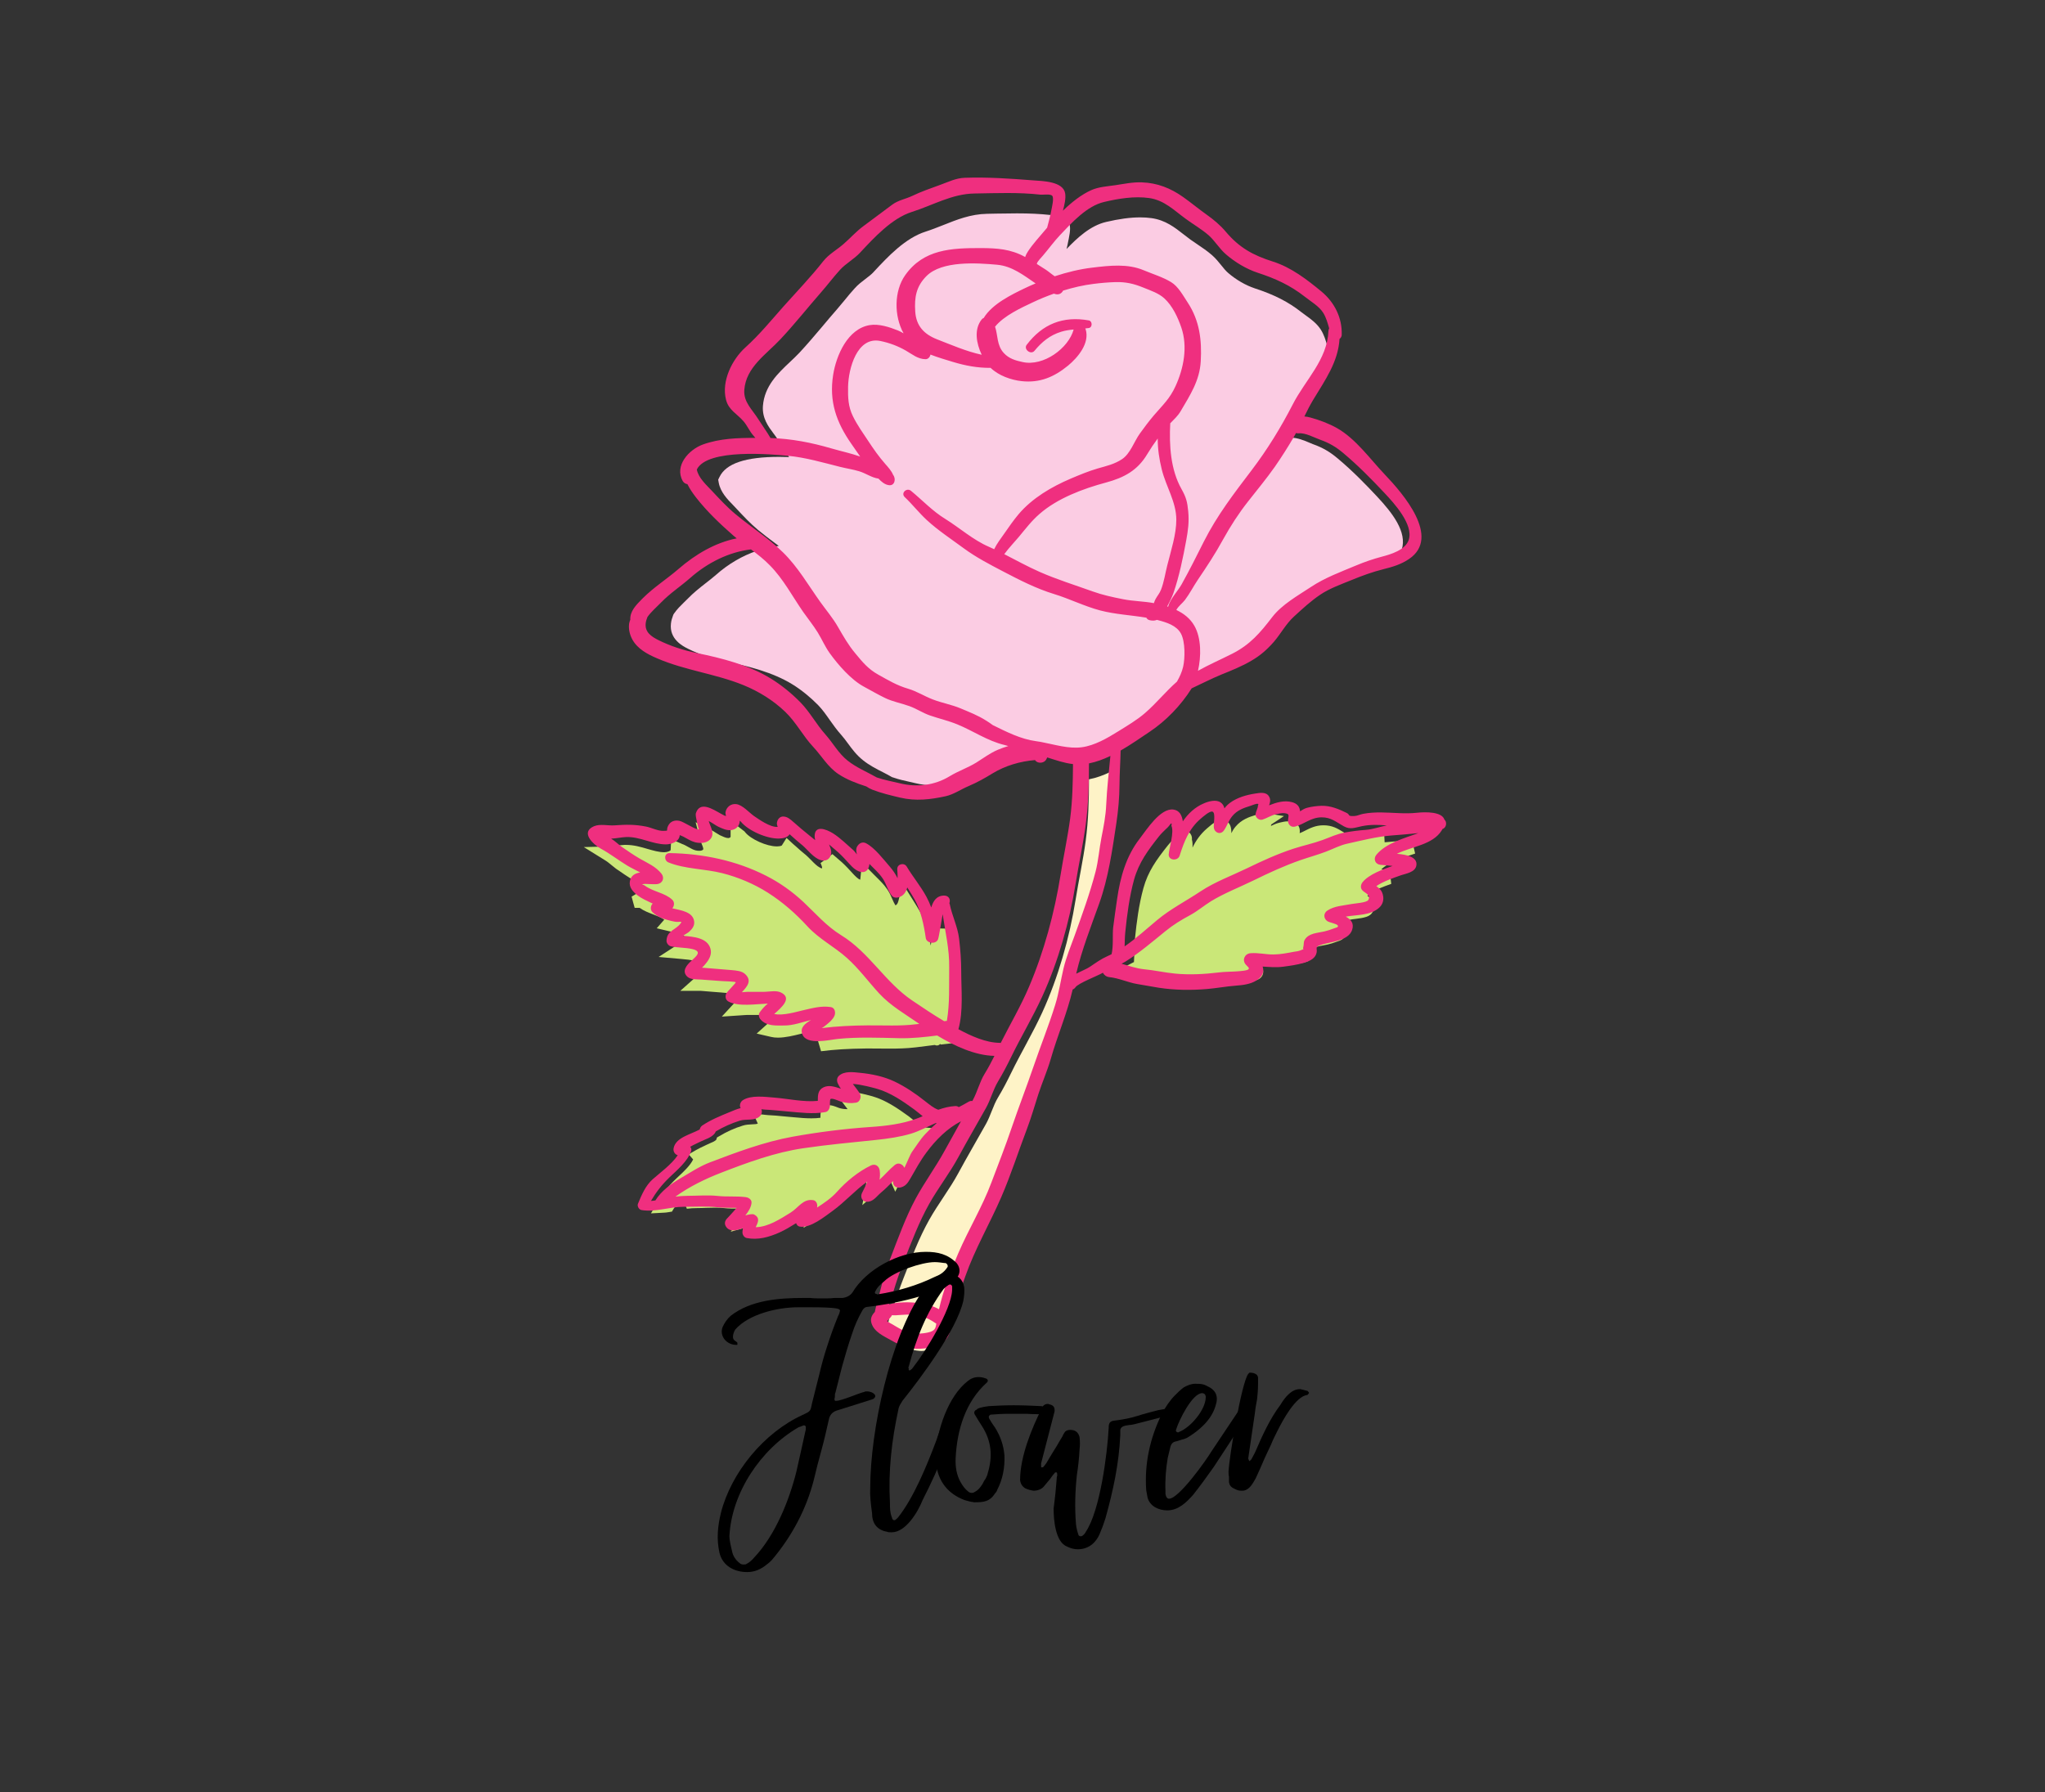 <svg xmlns="http://www.w3.org/2000/svg" xmlns:xlink="http://www.w3.org/1999/xlink" width="170" zoomAndPan="magnify" viewBox="0 0 127.5 111.75" height="149" preserveAspectRatio="xMidYMid meet" version="1.0"><rect x="0" y="0" width="127.5" height="111.75" fill="#333333" stroke="none"/><defs><g/><clipPath id="968c3aeb1a"><path d="M 55 48 L 70 48 L 70 84.285 L 55 84.285 Z M 55 48 " clip-rule="nonzero"/></clipPath><clipPath id="d028dd56e1"><path d="M 36.387 50 L 89 50 L 89 78 L 36.387 78 Z M 36.387 50 " clip-rule="nonzero"/></clipPath><clipPath id="73d03bfbab"><path d="M 36.543 11.074 L 90.164 11.074 L 90.164 84.242 L 36.543 84.242 Z M 36.543 11.074 " clip-rule="nonzero"/></clipPath></defs><g clip-path="url(#968c3aeb1a)"><path fill="#fef3c7" d="M 69.23 48.133 C 69.133 49.148 69.016 50.152 68.969 51.176 C 68.941 51.863 68.805 52.551 68.672 53.223 C 68.535 53.926 68.484 54.656 68.305 55.348 C 67.949 56.711 67.473 58.02 66.996 59.344 C 66.75 60.02 66.48 60.672 66.309 61.371 C 66.129 62.133 66.02 62.914 65.785 63.664 C 65.387 64.945 64.879 66.203 64.445 67.473 C 64.012 68.742 63.523 70 63.09 71.27 C 62.695 72.438 62.246 73.578 61.809 74.738 C 61.238 76.262 60.383 77.66 59.742 79.152 C 59.328 80.113 58.93 81.141 58.652 82.176 C 58.707 82.332 58.746 82.484 58.734 82.699 C 58.727 82.953 58.672 83.195 58.574 83.43 C 58.359 83.945 57.91 84.281 57.348 84.238 C 56.27 84.156 55.074 83.449 55.445 82.195 C 55.461 82.148 55.484 82.109 55.516 82.086 C 55.582 81.902 55.645 81.723 55.695 81.555 C 55.883 80.922 56.098 80.289 56.34 79.68 C 56.82 78.465 57.293 77.199 57.934 76.062 C 58.492 75.066 59.203 74.16 59.75 73.148 C 60.309 72.113 60.906 71.102 61.477 70.078 C 61.766 69.555 61.918 68.945 62.219 68.441 C 62.52 67.941 62.777 67.449 63.035 66.918 C 63.656 65.641 64.395 64.414 64.984 63.125 C 65.98 60.945 66.68 58.477 67.059 56.113 C 67.254 54.879 67.527 53.66 67.691 52.422 C 67.859 51.152 67.895 49.879 67.895 48.594 C 68.348 48.508 68.797 48.344 69.23 48.133 " fill-opacity="1" fill-rule="nonzero"/></g><path fill="#fbcce3" d="M 56.16 19 C 56.121 19.18 56.094 19.363 56.082 19.547 C 56.094 19.363 56.121 19.18 56.16 19 Z M 56.078 19.586 C 56.074 19.676 56.07 19.762 56.074 19.848 C 56.07 19.762 56.074 19.676 56.078 19.586 Z M 56.172 18.934 C 56.188 18.867 56.207 18.801 56.227 18.734 C 56.207 18.801 56.188 18.867 56.172 18.934 Z M 56.246 18.66 C 56.273 18.578 56.301 18.492 56.328 18.41 C 56.301 18.492 56.273 18.578 56.246 18.66 Z M 64.02 16.039 C 64.055 16.027 64.094 16.02 64.129 16.004 C 64.094 16.02 64.055 16.027 64.02 16.039 Z M 64.172 15.988 C 64.219 15.973 64.262 15.953 64.305 15.926 C 64.262 15.953 64.219 15.973 64.172 15.988 Z M 56.637 21.453 C 56.648 21.465 56.66 21.477 56.672 21.488 C 56.66 21.477 56.648 21.465 56.637 21.453 Z M 56.496 21.277 C 56.508 21.293 56.52 21.309 56.531 21.324 C 56.52 21.309 56.508 21.293 56.496 21.277 Z M 56.383 21.102 C 56.398 21.125 56.414 21.148 56.43 21.176 C 56.414 21.148 56.398 21.125 56.383 21.102 Z M 56.27 20.867 C 56.293 20.922 56.32 20.973 56.344 21.027 C 56.316 20.973 56.293 20.922 56.27 20.867 Z M 56.141 20.441 C 56.16 20.531 56.184 20.621 56.211 20.711 C 56.223 20.746 56.238 20.785 56.254 20.824 C 56.207 20.699 56.168 20.574 56.141 20.441 Z M 56.074 19.867 C 56.078 20.059 56.098 20.246 56.137 20.43 C 56.098 20.246 56.078 20.059 56.074 19.867 Z M 85.855 30.961 C 85.168 30.227 84.34 29.371 83.406 28.59 C 82.914 28.172 82.453 27.906 81.867 27.699 C 81.793 27.672 81.711 27.637 81.613 27.594 C 81.293 27.461 80.895 27.293 80.504 27.293 C 80.477 27.293 80.449 27.293 80.426 27.293 L 80.285 27.242 L 80.211 27.215 C 80.348 26.969 80.477 26.723 80.609 26.465 C 80.82 26.051 81.09 25.652 81.371 25.234 C 82.012 24.281 82.672 23.297 82.742 22.012 L 82.836 21.844 L 82.75 21.555 C 82.652 21.223 82.555 20.879 82.352 20.559 C 82.105 20.172 81.742 19.906 81.418 19.672 C 81.324 19.605 81.234 19.539 81.148 19.473 C 80.332 18.828 79.457 18.379 78.223 17.977 C 77.668 17.793 77.066 17.445 76.574 17.02 C 76.418 16.887 76.281 16.715 76.137 16.535 C 75.965 16.324 75.789 16.105 75.562 15.906 C 75.266 15.648 74.961 15.445 74.668 15.246 C 74.527 15.152 74.371 15.047 74.223 14.941 C 74.086 14.84 73.945 14.73 73.809 14.625 C 73.242 14.18 72.656 13.723 71.797 13.602 C 71.574 13.57 71.332 13.555 71.086 13.555 C 70.473 13.555 69.781 13.648 68.961 13.84 C 67.98 14.07 67.172 14.824 66.496 15.527 C 66.539 15.359 66.578 15.184 66.609 15.004 C 66.613 14.984 66.617 14.953 66.629 14.914 C 66.73 14.41 66.789 13.996 66.539 13.684 C 66.438 13.562 66.312 13.492 66.188 13.449 C 66.039 13.402 65.891 13.395 65.766 13.395 C 65.695 13.395 65.617 13.398 65.539 13.398 C 65.504 13.402 65.477 13.402 65.445 13.402 C 64.852 13.336 64.203 13.305 63.406 13.305 C 62.977 13.305 62.543 13.312 62.121 13.32 C 61.93 13.324 61.738 13.328 61.543 13.332 C 60.527 13.348 59.648 13.699 58.789 14.043 C 58.441 14.18 58.078 14.324 57.723 14.438 C 56.434 14.844 55.348 16.012 54.477 16.949 L 54.461 16.969 C 54.324 17.117 54.145 17.25 53.957 17.395 C 53.734 17.566 53.504 17.738 53.297 17.969 C 53.07 18.215 52.859 18.473 52.656 18.723 C 52.496 18.918 52.332 19.117 52.168 19.305 C 51.863 19.652 51.562 20.008 51.27 20.359 C 50.805 20.906 50.328 21.473 49.836 22 C 49.656 22.191 49.461 22.375 49.254 22.57 C 48.508 23.273 47.66 24.066 47.566 25.316 C 47.512 26.07 47.902 26.594 48.215 27.012 C 48.309 27.137 48.398 27.258 48.473 27.375 C 48.574 27.535 48.676 27.688 48.777 27.844 C 48.828 27.918 48.879 27.992 48.93 28.066 C 49.012 28.199 49.098 28.328 49.172 28.461 L 49.195 28.5 C 49 28.492 48.793 28.488 48.582 28.488 C 46.484 28.488 45.27 28.898 44.863 29.734 L 44.777 29.91 L 44.812 30.105 C 44.922 30.691 45.352 31.133 45.695 31.484 C 45.746 31.539 45.801 31.594 45.848 31.645 L 45.934 31.738 C 46.367 32.199 46.773 32.637 47.273 33.055 C 47.629 33.348 47.996 33.625 48.352 33.891 C 48.422 33.941 48.488 33.992 48.555 34.043 L 48.477 34.055 C 48.047 34.105 47.613 34.207 47.188 34.348 C 46.281 34.656 45.402 35.168 44.633 35.852 C 44.422 36.035 44.191 36.215 43.969 36.387 C 43.605 36.672 43.23 36.969 42.887 37.324 C 42.805 37.406 42.727 37.484 42.645 37.562 C 42.438 37.766 42.223 37.973 42.035 38.242 L 41.988 38.312 L 41.961 38.383 C 41.918 38.508 41.852 38.676 41.832 38.879 C 41.719 39.859 42.574 40.293 42.895 40.453 C 43.59 40.801 44.434 41.086 45.27 41.258 C 46.625 41.531 48.176 41.914 49.402 42.672 C 49.957 43.012 50.527 43.477 51.012 43.973 C 51.277 44.246 51.5 44.562 51.734 44.898 C 51.949 45.199 52.172 45.516 52.438 45.812 C 52.586 45.98 52.723 46.16 52.863 46.352 C 53.129 46.715 53.406 47.086 53.797 47.398 C 54.199 47.719 54.629 47.941 55.055 48.156 C 55.238 48.25 55.41 48.34 55.578 48.438 L 55.629 48.465 L 55.684 48.48 C 56.02 48.598 56.363 48.676 56.703 48.75 C 56.828 48.777 56.953 48.809 57.078 48.836 C 57.445 48.926 57.82 48.973 58.191 48.973 C 58.984 48.973 59.754 48.758 60.414 48.355 C 60.629 48.223 60.867 48.113 61.121 47.996 C 61.402 47.867 61.691 47.73 61.977 47.551 C 62.098 47.477 62.215 47.402 62.332 47.324 C 62.609 47.141 62.871 46.969 63.148 46.852 C 63.309 46.785 63.492 46.719 63.695 46.656 L 64.277 46.477 L 64.723 46.336 C 64.836 46.359 64.941 46.379 65.047 46.391 C 65.098 46.398 65.152 46.41 65.223 46.422 L 65.266 46.426 L 65.285 46.426 C 65.289 46.43 65.32 46.438 65.32 46.438 L 65.34 46.441 C 65.512 46.473 65.688 46.512 65.863 46.551 C 66.371 46.664 66.895 46.777 67.438 46.777 C 67.59 46.777 67.742 46.77 67.887 46.75 C 68.742 46.633 69.543 46.168 70.227 45.742 L 70.41 45.629 C 70.91 45.32 71.426 45 71.871 44.613 C 72.223 44.309 72.543 43.977 72.855 43.648 C 73.141 43.348 73.414 43.062 73.707 42.809 L 73.691 42.879 L 74.836 42.234 L 74.852 42.227 C 75.238 42.012 75.629 41.824 76.051 41.621 C 76.305 41.5 76.559 41.379 76.816 41.246 C 77.98 40.66 78.625 39.891 79.348 38.949 C 79.754 38.426 80.402 38.008 81.035 37.602 C 81.18 37.512 81.32 37.418 81.457 37.328 C 82.094 36.902 82.852 36.594 83.586 36.293 C 83.73 36.234 83.871 36.176 84.016 36.117 C 84.484 35.922 84.93 35.77 85.418 35.641 C 85.961 35.496 87.094 35.199 87.395 34.27 C 87.742 33.176 86.812 31.984 85.855 30.961 " fill-opacity="1" fill-rule="nonzero"/><g clip-path="url(#d028dd56e1)"><path fill="#cae778" d="M 88.23 53.223 L 88.031 52.371 C 87.613 52.418 87.18 52.453 86.762 52.484 L 86.484 52.508 C 86.434 52.512 86.383 52.516 86.328 52.52 L 86.297 51.926 C 86.047 51.91 85.836 51.895 85.617 51.895 C 85.305 51.895 85.02 51.922 84.746 51.977 C 84.66 51.996 84.586 52.016 84.512 52.031 C 84.383 52.062 84.281 52.086 84.199 52.086 C 84.152 52.086 84.09 52.082 83.996 52.027 C 83.902 51.977 83.812 51.922 83.73 51.871 C 83.402 51.668 83.062 51.461 82.52 51.461 L 82.496 51.461 C 82.023 51.465 81.676 51.641 81.367 51.797 C 81.254 51.855 81.145 51.91 81.031 51.953 C 81.062 51.703 81.043 51.324 80.461 51.23 C 80.406 51.223 80.348 51.215 80.289 51.215 C 80.113 51.215 79.945 51.258 79.809 51.289 L 79.758 51.301 C 79.559 51.348 79.391 51.43 79.242 51.5 C 79.238 51.5 79.238 51.5 79.238 51.5 C 79.246 51.473 79.254 51.441 79.262 51.41 L 80.051 50.887 L 78.988 50.711 C 78.93 50.691 78.871 50.68 78.805 50.68 C 78.668 50.68 78.523 50.73 78.348 50.797 C 78.32 50.809 78.293 50.816 78.273 50.824 C 77.863 50.945 77.395 51.113 77.031 51.547 C 76.918 51.68 76.836 51.82 76.77 51.953 C 76.777 51.641 76.727 51.312 76.41 51.172 C 76.344 51.141 76.27 51.125 76.191 51.125 C 75.914 51.125 75.637 51.32 75.281 51.633 L 75.254 51.656 C 74.844 52.008 74.559 52.418 74.348 52.855 C 74.359 52.668 74.355 52.5 74.312 52.352 C 74.324 52.242 74.309 52.102 74.211 51.977 L 74.066 51.809 L 73.859 51.809 C 73.605 51.809 73.457 52.008 73.363 52.141 C 73.328 52.184 73.293 52.215 73.262 52.242 L 73.238 52.258 L 73.145 52.355 C 73.031 52.465 72.918 52.578 72.805 52.723 C 72.098 53.617 71.578 54.332 71.289 55.379 C 71 56.426 70.863 57.539 70.766 58.488 C 70.746 58.68 70.742 58.871 70.738 59.055 C 70.738 59.141 70.734 59.227 70.73 59.312 L 70.699 59.988 L 69.805 60.453 L 70.871 60.754 C 70.965 60.781 71.059 60.809 71.148 60.836 C 71.496 60.938 71.852 61.047 72.242 61.086 C 72.527 61.113 72.809 61.156 73.109 61.207 C 73.402 61.254 73.707 61.305 74.016 61.336 C 74.312 61.363 74.629 61.379 74.961 61.379 C 75.484 61.379 76.051 61.34 76.641 61.27 C 76.832 61.242 77.027 61.238 77.23 61.23 C 77.387 61.223 77.551 61.219 77.715 61.203 L 77.754 61.203 C 78.211 61.168 78.57 61.121 78.711 60.812 C 78.812 60.59 78.754 60.367 78.539 60.16 C 78.539 60.16 78.539 60.156 78.539 60.156 C 78.559 60.156 78.578 60.156 78.598 60.156 C 78.762 60.156 78.926 60.176 79.102 60.195 C 79.297 60.215 79.496 60.238 79.707 60.238 L 79.754 60.238 C 80.168 60.23 80.566 60.156 80.953 60.082 L 80.98 60.078 C 81.008 60.07 81.039 60.066 81.07 60.062 C 81.188 60.043 81.328 60.023 81.461 59.965 C 81.547 59.93 81.574 59.922 81.574 59.922 C 81.566 59.926 81.559 59.926 81.555 59.926 L 81.535 59.059 C 81.652 59.074 81.758 59.141 81.82 59.238 C 81.895 59.355 81.883 59.465 81.875 59.496 C 81.91 59.383 81.914 59.289 81.918 59.219 C 81.918 59.199 81.918 59.18 81.918 59.172 C 81.992 59.051 82.191 59.004 82.488 58.953 C 82.59 58.934 82.688 58.918 82.777 58.895 C 82.957 58.852 83.141 58.797 83.332 58.723 C 83.367 58.711 83.395 58.699 83.422 58.691 C 83.555 58.648 83.754 58.586 83.852 58.367 C 83.91 58.234 83.906 58.086 83.84 57.949 C 83.73 57.707 83.477 57.629 83.23 57.559 C 83.441 57.465 83.699 57.426 83.969 57.383 C 84.094 57.363 84.219 57.344 84.34 57.32 C 84.371 57.312 84.426 57.309 84.492 57.301 C 85.047 57.234 85.422 57.168 85.582 56.867 C 85.727 56.609 85.785 56.223 85.254 55.859 C 85.562 55.531 86.285 55.277 86.723 55.121 L 86.742 55.113 L 86.637 54.262 L 86.117 54.211 C 86.531 53.812 87.227 53.57 87.844 53.355 C 87.977 53.312 88.105 53.266 88.23 53.223 Z M 59.148 57.906 L 58.211 57.887 C 58.18 58.051 58.148 58.238 58.117 58.426 C 58.09 58.586 58.059 58.785 58.027 58.957 C 57.871 58.059 57.652 57.371 57.348 56.828 C 57.211 56.59 57.066 56.355 56.926 56.133 L 56.281 55.105 L 56.012 56.184 C 55.961 56.379 55.887 56.43 55.828 56.453 C 55.754 56.34 55.695 56.207 55.629 56.055 C 55.551 55.867 55.457 55.656 55.316 55.453 C 55.113 55.156 54.875 54.922 54.645 54.695 C 54.578 54.633 54.516 54.566 54.453 54.504 L 53.742 53.781 L 53.641 54.789 C 53.637 54.812 53.633 54.836 53.629 54.855 C 53.473 54.797 53.289 54.594 53.191 54.492 C 52.98 54.254 52.746 54.004 52.484 53.762 C 52.449 53.727 52.113 53.441 51.898 53.258 L 51.16 53.816 C 51.242 54.004 51.27 54.094 51.25 54.148 C 51.219 54.145 51.172 54.133 51.121 54.102 C 50.941 54.008 50.766 53.832 50.586 53.645 C 50.438 53.496 50.285 53.34 50.109 53.203 C 50.047 53.16 49.816 52.953 49.629 52.785 L 49.449 52.629 L 49.039 52.25 L 48.742 52.723 C 48.738 52.723 48.684 52.77 48.453 52.777 L 48.426 52.777 C 47.801 52.777 46.809 52.332 46.457 51.895 L 46.422 51.848 L 45.551 51.176 L 45.551 52.145 C 45.551 52.156 45.551 52.168 45.551 52.168 C 45.547 52.191 45.535 52.234 45.441 52.254 C 45.43 52.254 45.414 52.258 45.402 52.258 C 45.262 52.258 45.066 52.164 44.887 52.082 C 44.84 52.059 44.754 52.004 44.672 51.953 C 44.562 51.883 44.434 51.801 44.305 51.734 L 43.371 51.27 L 43.633 52.281 C 43.66 52.391 43.703 52.496 43.742 52.602 C 43.785 52.707 43.863 52.898 43.848 52.961 C 43.809 53.02 43.723 53.051 43.59 53.051 C 43.516 53.051 43.434 53.043 43.359 53.023 C 43.223 52.988 43.078 52.906 42.922 52.82 C 42.855 52.781 42.793 52.746 42.723 52.711 C 42.648 52.672 42.582 52.645 42.523 52.625 C 42.504 52.617 42.488 52.609 42.473 52.602 L 41.848 52.328 L 41.812 53.012 C 41.789 53.055 41.613 53.141 41.418 53.141 C 41.082 53.141 40.734 53.039 40.367 52.934 C 39.945 52.809 39.508 52.684 39.027 52.684 C 38.996 52.684 38.961 52.684 38.926 52.684 C 38.75 52.691 38.586 52.715 38.43 52.738 C 38.277 52.758 38.133 52.777 37.996 52.781 L 36.398 52.82 L 37.758 53.664 C 37.875 53.734 38.012 53.852 38.137 53.953 C 38.23 54.031 38.32 54.105 38.406 54.168 C 38.75 54.406 39.137 54.676 39.547 54.914 C 39.656 54.977 39.762 55.035 39.871 55.094 C 40.18 55.262 40.457 55.41 40.668 55.625 C 40.629 55.625 40.59 55.621 40.551 55.621 C 40.484 55.617 40.418 55.613 40.348 55.613 L 40.324 55.613 C 40.309 55.613 40.289 55.613 40.266 55.609 C 40.219 55.609 40.168 55.605 40.117 55.605 C 39.957 55.605 39.828 55.637 39.719 55.707 L 39.379 55.91 L 39.473 56.262 L 39.57 56.609 L 39.879 56.609 C 40.148 56.801 40.449 56.914 40.738 57.023 C 40.992 57.121 41.238 57.215 41.414 57.348 L 40.945 57.883 L 41.715 58.066 C 41.773 58.078 41.836 58.094 41.898 58.105 C 42.359 58.211 42.688 58.297 42.715 58.473 C 42.719 58.496 42.727 58.555 42.562 58.707 C 42.535 58.727 42.445 58.781 42.387 58.82 C 42.336 58.852 42.281 58.883 42.227 58.918 L 41.062 59.672 L 42.473 59.797 C 43.137 59.852 43.652 59.922 43.742 60.25 C 43.777 60.371 43.723 60.527 43.574 60.711 C 43.492 60.812 43.414 60.898 43.355 60.949 L 42.414 61.785 L 43.691 61.785 C 43.93 61.805 44.172 61.824 44.414 61.844 C 44.773 61.871 45.129 61.898 45.488 61.934 L 45.539 61.938 C 45.73 61.953 45.949 61.973 46.039 62.055 C 46.086 62.098 46.102 62.125 46.105 62.129 C 46.09 62.211 45.91 62.406 45.809 62.516 L 45.004 63.391 L 46.191 63.312 C 46.242 63.309 46.293 63.305 46.344 63.301 C 46.418 63.293 46.488 63.289 46.543 63.289 C 46.66 63.289 46.773 63.289 46.891 63.289 C 47.008 63.289 47.129 63.289 47.246 63.289 C 47.367 63.289 47.488 63.289 47.609 63.289 C 47.699 63.285 47.793 63.277 47.891 63.27 C 47.992 63.258 48.09 63.25 48.176 63.25 C 48.27 63.25 48.336 63.262 48.379 63.277 C 48.387 63.281 48.395 63.289 48.402 63.293 C 48.305 63.441 48.035 63.68 47.91 63.789 L 47.176 64.449 L 48.07 64.656 C 48.199 64.688 48.344 64.703 48.504 64.703 C 48.98 64.703 49.516 64.566 49.867 64.48 C 49.941 64.461 50.008 64.445 50.059 64.434 C 50.148 64.41 50.238 64.391 50.328 64.371 C 50.691 64.285 51.008 64.211 51.332 64.211 C 51.367 64.211 51.402 64.211 51.434 64.215 C 51.355 64.309 51.242 64.406 51.125 64.496 L 51.07 64.543 C 51.02 64.582 50.957 64.633 50.922 64.648 L 51.191 65.551 C 51.992 65.445 52.883 65.391 53.996 65.379 L 54.176 65.379 C 54.391 65.379 54.609 65.379 54.824 65.383 C 55.047 65.387 55.27 65.387 55.492 65.387 C 55.934 65.387 56.508 65.379 57.086 65.309 L 57.281 65.285 L 58.277 65.16 C 58.309 65.172 58.336 65.18 58.367 65.188 C 58.473 65.207 58.559 65.164 58.609 65.098 L 58.668 65.133 L 59.348 65.055 L 59.406 64.703 C 59.559 63.828 59.555 62.941 59.555 62.082 C 59.555 61.82 59.555 61.562 59.559 61.301 C 59.574 60.43 59.43 59.594 59.289 58.785 C 59.242 58.496 59.188 58.199 59.148 57.906 Z M 57.75 70.312 L 58.738 70.41 L 57.961 71.078 C 57.758 71.25 57.555 71.441 57.344 71.668 C 57.172 71.848 57.012 72.082 56.855 72.309 C 56.781 72.414 56.711 72.52 56.637 72.621 C 56.59 72.684 56.5 72.887 56.43 73.051 C 56.363 73.195 56.297 73.344 56.227 73.488 L 55.816 74.309 L 55.477 73.547 C 55.348 73.656 55.227 73.781 55.098 73.914 C 54.977 74.039 54.848 74.172 54.707 74.297 L 53.762 75.148 L 53.992 73.895 C 54.008 73.797 54.012 73.703 54.008 73.605 C 53.418 73.91 52.816 74.387 52.309 74.957 C 51.957 75.352 51.492 75.672 51.082 75.934 L 50.098 76.562 L 50.391 75.586 C 50.285 75.625 50.176 75.723 50.02 75.863 C 49.895 75.98 49.75 76.109 49.574 76.219 L 49.449 76.297 C 48.867 76.656 48.145 77.105 47.359 77.121 L 46.664 77.137 C 46.664 77.137 46.996 76.418 47.004 76.398 C 46.969 76.406 46.926 76.418 46.875 76.434 L 45.555 76.805 L 46.418 75.738 C 46.523 75.605 46.602 75.488 46.641 75.391 C 46.414 75.367 46.188 75.367 45.945 75.363 C 45.688 75.363 45.418 75.363 45.145 75.332 C 44.98 75.312 44.805 75.305 44.59 75.305 C 44.402 75.305 44.219 75.312 44.031 75.316 C 43.84 75.324 43.648 75.332 43.461 75.332 C 43.242 75.332 43.039 75.344 42.824 75.371 L 42.578 74.746 C 42.32 74.953 42.125 75.172 41.996 75.379 L 41.895 75.551 L 41.699 75.582 C 41.578 75.605 41.484 75.613 41.395 75.617 L 40.586 75.66 L 40.996 74.961 C 41.328 74.398 41.676 73.957 42.129 73.523 C 42.188 73.469 42.246 73.414 42.305 73.355 C 42.648 73.035 43.035 72.672 43.215 72.297 L 42.938 71.977 L 43.391 71.715 C 43.578 71.609 43.789 71.508 43.93 71.445 C 43.973 71.422 44.008 71.406 44.031 71.395 C 44.117 71.352 44.199 71.316 44.281 71.281 C 44.441 71.215 44.57 71.16 44.656 71.07 L 44.703 70.926 L 44.848 70.844 C 45.309 70.566 45.801 70.344 46.312 70.188 C 46.508 70.125 46.703 70.117 46.879 70.109 C 47.051 70.102 47.172 70.098 47.246 70.059 L 46.961 69.43 L 47.742 69.52 C 47.801 69.523 47.855 69.531 47.906 69.535 C 48.227 69.547 48.539 69.578 48.844 69.609 C 48.961 69.617 49.082 69.633 49.199 69.641 C 49.301 69.648 49.402 69.66 49.504 69.668 C 49.863 69.703 50.23 69.734 50.586 69.734 C 50.797 69.734 50.984 69.723 51.152 69.699 C 51.152 69.691 51.152 69.68 51.152 69.672 C 51.152 69.414 51.152 69.098 51.449 68.965 C 51.516 68.934 51.598 68.914 51.684 68.914 C 51.855 68.914 52.039 68.98 52.246 69.062 C 52.281 69.074 52.312 69.09 52.332 69.094 C 52.5 69.141 52.637 69.16 52.777 69.16 C 52.797 69.16 52.82 69.16 52.844 69.16 C 52.793 69.09 52.738 69.02 52.684 68.949 C 52.637 68.887 52.59 68.828 52.547 68.766 L 52.016 68.035 L 52.914 68.07 C 53.441 68.09 54.305 68.336 54.402 68.363 C 55.227 68.602 55.961 69.105 56.641 69.598 C 56.762 69.688 56.875 69.777 56.984 69.867 C 57.039 69.914 57.094 69.961 57.152 70.004 L 57.531 70.305 L 57.59 70.281 L 57.723 70.309 C 57.73 70.309 57.742 70.312 57.75 70.312 " fill-opacity="1" fill-rule="nonzero"/></g><g clip-path="url(#73d03bfbab)"><path fill="#ef2f7f" d="M 85.809 53.305 C 85.605 53.559 85.742 53.895 86.066 53.926 C 86.32 53.949 86.57 53.973 86.824 53.996 C 86.234 54.203 85.352 54.516 84.957 55.004 C 84.832 55.16 84.797 55.383 84.957 55.535 C 85.113 55.691 85.484 55.801 85.312 56.117 C 85.215 56.289 84.465 56.332 84.285 56.367 C 83.77 56.469 83.199 56.484 82.754 56.781 C 82.508 56.945 82.512 57.273 82.754 57.438 C 82.891 57.531 83.355 57.598 83.41 57.715 C 83.461 57.824 83.312 57.836 83.125 57.906 C 82.945 57.977 82.766 58.031 82.578 58.078 C 82.156 58.18 81.598 58.176 81.348 58.598 C 81.254 58.762 81.305 58.887 81.258 59.051 C 81.223 59.16 81.258 59.184 81.281 59.188 C 81.254 59.191 81.195 59.211 81.078 59.262 C 80.953 59.316 80.789 59.328 80.652 59.352 C 80.242 59.43 79.828 59.512 79.41 59.516 C 78.918 59.523 78.457 59.398 77.965 59.438 C 77.598 59.469 77.426 59.871 77.672 60.148 C 77.793 60.289 77.891 60.332 77.852 60.422 C 77.801 60.531 77.281 60.555 77.168 60.566 C 76.773 60.598 76.383 60.586 75.988 60.637 C 75.102 60.746 74.137 60.797 73.246 60.707 C 72.602 60.645 71.969 60.496 71.324 60.438 C 70.84 60.387 70.387 60.227 69.926 60.094 C 70.004 60.055 70.082 60.012 70.16 59.965 C 71.039 59.418 71.848 58.723 72.652 58.07 C 73.16 57.656 73.652 57.359 74.223 57.051 C 74.68 56.801 75.07 56.465 75.512 56.191 C 76.348 55.684 77.301 55.316 78.18 54.887 C 79.125 54.422 80.102 53.973 81.094 53.629 C 81.617 53.449 82.156 53.301 82.672 53.105 C 83.133 52.93 83.531 52.707 84.023 52.602 C 84.91 52.406 85.832 52.168 86.742 52.098 C 87.301 52.051 87.867 52.012 88.43 51.949 C 87.539 52.273 86.406 52.574 85.809 53.305 Z M 70.156 58.148 C 70.266 57.059 70.414 55.914 70.703 54.859 C 71.004 53.777 71.578 53.016 72.258 52.152 C 72.391 51.984 72.527 51.859 72.676 51.711 C 72.746 51.652 72.812 51.586 72.871 51.516 C 73.027 51.293 73.082 51.285 73.035 51.496 C 73.215 51.879 72.902 52.855 72.867 53.262 C 72.832 53.664 73.434 53.711 73.547 53.355 C 73.824 52.48 74.137 51.672 74.848 51.062 C 74.945 50.98 75.43 50.535 75.602 50.613 C 75.805 50.703 75.648 51.375 75.68 51.609 C 75.723 51.938 76.109 52.078 76.312 51.777 C 76.508 51.492 76.602 51.164 76.828 50.891 C 77.125 50.531 77.512 50.387 77.945 50.254 C 78.039 50.227 78.344 50.09 78.422 50.125 C 78.441 50.133 78.457 50.141 78.465 50.141 C 78.453 50.148 78.434 50.176 78.43 50.246 C 78.422 50.41 78.301 50.594 78.281 50.773 C 78.266 50.992 78.52 51.176 78.719 51.105 C 79.004 51.012 79.234 50.852 79.531 50.777 C 79.695 50.742 79.922 50.68 80.098 50.707 C 80.379 50.754 80.355 50.793 80.309 51.105 C 80.266 51.367 80.461 51.617 80.742 51.543 C 81.324 51.387 81.727 50.973 82.391 50.965 C 82.992 50.961 83.293 51.254 83.781 51.523 C 84.191 51.75 84.469 51.605 84.914 51.516 C 85.461 51.406 85.945 51.43 86.461 51.469 C 86.031 51.555 85.598 51.711 85.168 51.746 C 84.699 51.781 84.309 51.828 83.836 51.914 C 83.324 52.008 82.953 52.199 82.469 52.375 C 81.875 52.594 81.234 52.727 80.625 52.926 C 79.641 53.25 78.68 53.688 77.75 54.141 C 76.793 54.605 75.746 54.988 74.855 55.578 C 73.949 56.184 72.984 56.672 72.145 57.371 C 71.488 57.918 70.832 58.52 70.117 59.012 C 70.129 58.723 70.125 58.43 70.156 58.148 Z M 66.996 58.348 C 66.75 59.023 66.48 59.676 66.309 60.379 C 66.129 61.141 66.02 61.918 65.785 62.668 C 65.387 63.949 64.879 65.211 64.445 66.48 C 64.012 67.746 63.523 69.004 63.09 70.273 C 62.695 71.445 62.246 72.582 61.809 73.742 C 61.238 75.266 60.383 76.668 59.742 78.156 C 59.266 79.258 58.812 80.449 58.543 81.637 C 58.129 81.41 57.633 81.285 57.223 81.242 C 56.715 81.191 56.004 81.172 55.426 81.336 C 55.52 81.07 55.625 80.805 55.695 80.559 C 55.883 79.926 56.098 79.297 56.34 78.684 C 56.82 77.469 57.293 76.203 57.934 75.066 C 58.492 74.074 59.203 73.164 59.75 72.156 C 60.309 71.121 60.906 70.105 61.477 69.082 C 61.766 68.559 61.918 67.949 62.219 67.445 C 62.52 66.945 62.777 66.453 63.035 65.926 C 63.656 64.645 64.395 63.422 64.984 62.129 C 65.98 59.949 66.68 57.48 67.059 55.117 C 67.254 53.887 67.527 52.664 67.691 51.43 C 67.859 50.156 67.895 48.883 67.895 47.602 C 68.348 47.512 68.797 47.348 69.23 47.137 C 69.133 48.152 69.016 49.156 68.969 50.184 C 68.941 50.867 68.805 51.559 68.672 52.227 C 68.535 52.93 68.484 53.66 68.305 54.355 C 67.949 55.715 67.473 57.023 66.996 58.348 Z M 57.867 83.086 C 57.457 83.18 56.961 83.191 56.562 83.059 C 56.262 82.957 55.934 82.758 55.656 82.59 C 55.574 82.539 55.379 82.453 55.297 82.363 C 55.348 82.367 55.43 82.234 55.488 82.18 C 55.547 82.125 55.586 82.07 55.609 82.012 C 55.684 82.016 55.762 82.016 55.84 82.016 C 56.297 81.988 56.711 81.934 57.164 82.012 C 57.664 82.098 58.012 82.289 58.375 82.535 C 58.332 82.836 58.289 82.988 57.867 83.086 Z M 64.926 46.27 C 64.887 46.258 64.84 46.25 64.793 46.246 L 64.785 46.246 C 64.719 46.234 64.652 46.223 64.586 46.215 C 63.648 46.09 62.766 45.641 61.898 45.215 C 61.762 45.113 61.625 45.02 61.477 44.93 C 60.961 44.602 60.453 44.41 59.891 44.172 C 59.324 43.934 58.715 43.832 58.145 43.609 C 57.621 43.406 57.168 43.109 56.617 42.945 C 55.91 42.738 55.387 42.418 54.754 42.066 C 54.137 41.723 53.789 41.301 53.34 40.758 C 52.883 40.211 52.602 39.707 52.25 39.102 C 51.93 38.539 51.52 38.062 51.145 37.539 C 50.387 36.477 49.75 35.355 48.812 34.438 C 47.918 33.559 46.832 32.871 45.863 32.066 C 45.324 31.617 44.871 31.125 44.391 30.613 C 44.055 30.25 43.543 29.805 43.445 29.277 C 44.09 27.945 48.164 28.332 49.133 28.422 C 50.234 28.527 51.309 28.844 52.383 29.113 C 52.773 29.211 53.184 29.27 53.57 29.387 C 53.992 29.516 54.344 29.785 54.77 29.844 C 54.957 30.043 55.164 30.219 55.422 30.254 C 55.789 30.301 55.875 29.852 55.684 29.613 C 55.582 29.359 55.355 29.113 55.184 28.918 C 54.789 28.465 54.484 28.031 54.152 27.527 C 53.812 27.016 53.453 26.516 53.18 25.961 C 52.879 25.352 52.863 24.781 52.875 24.113 C 52.898 22.992 53.43 20.965 54.887 21.262 C 55.453 21.379 55.965 21.57 56.473 21.859 C 56.875 22.09 57.223 22.391 57.699 22.398 C 57.863 22.402 57.984 22.262 58.012 22.109 C 58.473 22.289 58.961 22.43 59.406 22.566 C 60.195 22.805 60.949 22.945 61.762 22.938 C 62.266 23.426 63.043 23.695 63.695 23.766 C 64.828 23.891 65.723 23.508 66.586 22.801 C 67.207 22.289 67.953 21.395 67.688 20.535 C 67.68 20.516 67.672 20.5 67.664 20.48 C 67.738 20.473 67.812 20.465 67.887 20.453 C 68.121 20.414 68.113 20.023 67.887 19.98 C 66.277 19.691 64.996 20.203 64.012 21.5 C 63.797 21.777 64.273 22.148 64.496 21.875 C 64.957 21.316 65.465 20.898 66.168 20.684 C 66.422 20.605 66.68 20.57 66.938 20.547 C 66.629 21.703 65.062 22.871 63.75 22.574 C 63.312 22.48 62.91 22.363 62.594 22.023 C 62.137 21.539 62.223 20.91 62.039 20.371 C 62.602 19.676 63.68 19.188 64.418 18.84 C 64.82 18.648 65.262 18.469 65.711 18.309 C 65.727 18.312 65.734 18.32 65.75 18.324 C 66 18.414 66.191 18.301 66.281 18.121 C 66.914 17.926 67.562 17.777 68.172 17.703 C 68.617 17.645 69.09 17.605 69.539 17.59 C 70.195 17.574 70.688 17.688 71.289 17.934 C 71.754 18.125 72.227 18.273 72.598 18.609 C 73.102 19.074 73.434 19.785 73.652 20.422 C 74.062 21.621 73.801 22.965 73.293 24.074 C 72.934 24.867 72.488 25.262 71.945 25.895 C 71.637 26.258 71.344 26.648 71.066 27.035 C 70.707 27.535 70.473 28.289 69.953 28.633 C 69.492 28.941 68.977 29.059 68.453 29.207 C 67.875 29.375 67.305 29.613 66.75 29.848 C 65.555 30.359 64.359 31.059 63.508 32.062 C 63.191 32.438 62.898 32.863 62.617 33.266 C 62.402 33.574 62.152 33.895 61.984 34.246 C 61.871 34.195 61.762 34.145 61.652 34.094 C 60.672 33.672 59.832 32.914 58.93 32.355 C 58.137 31.867 57.512 31.195 56.797 30.605 C 56.527 30.387 56.148 30.746 56.406 30.996 C 56.895 31.457 57.297 31.98 57.785 32.43 C 58.484 33.074 59.324 33.625 60.09 34.191 C 60.844 34.746 61.691 35.188 62.52 35.621 C 63.551 36.16 64.605 36.703 65.723 37.043 C 66.691 37.34 67.613 37.805 68.598 38.066 C 69.543 38.312 70.52 38.355 71.473 38.516 C 71.508 38.59 71.578 38.652 71.691 38.676 C 71.875 38.715 72.012 38.703 72.129 38.652 C 72.16 38.66 72.191 38.664 72.223 38.676 C 72.734 38.812 73.355 39 73.629 39.508 C 73.906 40.023 73.883 41.059 73.766 41.574 C 73.691 41.898 73.551 42.207 73.379 42.504 C 72.684 43.113 72.098 43.848 71.395 44.457 C 70.898 44.891 70.273 45.258 69.715 45.605 C 69.039 46.027 68.246 46.488 67.453 46.594 C 66.629 46.707 65.754 46.426 64.926 46.27 Z M 62.219 46.75 C 61.734 46.953 61.32 47.27 60.875 47.547 C 60.34 47.879 59.738 48.078 59.203 48.406 C 58.273 48.973 57.172 49.105 56.109 48.844 C 55.641 48.73 55.137 48.641 54.668 48.48 C 54.059 48.133 53.398 47.867 52.844 47.426 C 52.277 46.977 51.941 46.336 51.465 45.801 C 50.895 45.164 50.512 44.422 49.914 43.805 C 49.371 43.25 48.73 42.723 48.066 42.316 C 46.699 41.469 44.992 41.035 43.438 40.719 C 42.637 40.559 41.785 40.281 41.051 39.914 C 40.625 39.699 40.195 39.43 40.258 38.863 C 40.273 38.723 40.32 38.598 40.367 38.473 C 40.602 38.141 40.906 37.887 41.215 37.57 C 41.773 36.992 42.438 36.562 43.047 36.027 C 44.102 35.098 45.43 34.422 46.82 34.258 C 47.234 34.566 47.641 34.883 48 35.254 C 48.844 36.109 49.398 37.18 50.078 38.16 C 50.383 38.594 50.711 38.996 50.988 39.445 C 51.25 39.871 51.441 40.328 51.734 40.734 C 52.262 41.465 53.07 42.395 53.867 42.82 C 54.301 43.051 54.734 43.309 55.18 43.523 C 55.676 43.762 56.199 43.848 56.711 44.035 C 57.152 44.195 57.543 44.465 57.992 44.617 C 58.559 44.812 59.129 44.941 59.684 45.168 C 60.695 45.582 61.551 46.195 62.625 46.453 C 62.703 46.473 62.781 46.496 62.863 46.52 C 62.633 46.59 62.414 46.668 62.219 46.75 Z M 61.207 22.121 C 60.25 21.914 59.324 21.508 58.426 21.16 C 57.609 20.84 57.117 20.32 57.062 19.422 C 57.004 18.539 57.121 17.859 57.762 17.215 C 58.723 16.246 60.918 16.395 62.168 16.508 C 63.105 16.594 63.82 17.164 64.566 17.672 C 64.344 17.766 64.121 17.863 63.91 17.965 C 63.098 18.355 61.859 18.949 61.332 19.828 C 61.285 19.844 61.238 19.875 61.203 19.922 C 60.715 20.543 60.871 21.41 61.207 22.121 Z M 46.406 24.312 C 46.508 22.898 47.773 22.102 48.664 21.148 C 49.539 20.215 50.332 19.211 51.176 18.246 C 51.586 17.781 51.961 17.277 52.375 16.824 C 52.738 16.426 53.25 16.156 53.621 15.758 C 54.492 14.82 55.613 13.609 56.84 13.219 C 58.156 12.805 59.348 12.086 60.754 12.066 C 62.133 12.043 63.504 11.984 64.863 12.137 C 65.016 12.156 65.496 12.074 65.605 12.211 C 65.727 12.359 65.578 12.945 65.547 13.113 C 65.484 13.48 65.379 13.84 65.285 14.199 C 65.246 14.242 65.211 14.285 65.176 14.328 C 64.816 14.762 64.387 15.215 64.086 15.684 C 64.035 15.766 63.961 15.883 63.918 16.027 C 63.906 16.02 63.898 16.016 63.891 16.012 C 63.008 15.527 62.148 15.473 61.164 15.469 C 59.324 15.465 57.574 15.535 56.43 17.168 C 55.746 18.141 55.727 19.695 56.336 20.785 C 56.223 20.719 56.105 20.656 55.98 20.605 C 55.453 20.395 54.793 20.176 54.219 20.273 C 52.855 20.504 52.141 22.145 51.945 23.371 C 51.68 25.035 52.145 26.34 53.09 27.691 C 53.27 27.953 53.449 28.215 53.633 28.473 C 53.625 28.469 53.617 28.465 53.605 28.461 C 53.035 28.262 52.445 28.137 51.863 27.969 C 50.57 27.59 49.359 27.359 48.039 27.312 C 47.805 26.91 47.531 26.539 47.277 26.137 C 46.902 25.535 46.348 25.074 46.406 24.312 Z M 72.391 36.758 C 72.297 37.004 72.168 37.133 72.047 37.352 C 72.012 37.41 71.977 37.508 71.941 37.609 C 71.301 37.488 70.656 37.492 70.016 37.363 C 69.363 37.234 68.742 37.102 68.113 36.875 C 67.016 36.48 65.879 36.129 64.809 35.656 C 64.059 35.324 63.34 34.926 62.613 34.555 C 62.891 34.172 63.262 33.789 63.52 33.48 C 63.938 32.977 64.312 32.48 64.812 32.047 C 65.934 31.066 67.527 30.473 68.949 30.09 C 70.086 29.785 70.926 29.332 71.531 28.312 C 71.73 27.98 71.949 27.656 72.18 27.344 C 72.18 27.984 72.27 28.617 72.434 29.277 C 72.699 30.344 73.336 31.293 73.34 32.398 C 73.344 33.316 73 34.355 72.777 35.25 C 72.652 35.738 72.574 36.285 72.391 36.758 Z M 68.836 12.594 C 69.719 12.383 70.738 12.219 71.637 12.348 C 72.598 12.48 73.207 13.125 73.957 13.668 C 74.426 14.008 74.902 14.281 75.348 14.664 C 75.754 15.023 76.02 15.504 76.434 15.859 C 76.992 16.344 77.711 16.777 78.414 17.008 C 79.504 17.363 80.441 17.785 81.355 18.504 C 81.738 18.809 82.238 19.09 82.5 19.508 C 82.68 19.797 82.773 20.137 82.871 20.473 C 82.844 20.52 82.828 20.574 82.824 20.641 C 82.75 22.438 81.383 23.688 80.605 25.207 C 79.859 26.656 79.027 28.012 78.047 29.305 C 76.938 30.766 75.887 32.125 75.055 33.773 C 74.605 34.672 74.156 35.566 73.668 36.441 C 73.445 36.84 72.957 37.344 72.828 37.832 C 72.809 37.824 72.789 37.82 72.77 37.812 C 72.922 37.539 73.066 37.25 73.164 36.969 C 73.523 35.93 73.758 34.777 73.957 33.699 C 74.074 33.062 74.145 32.539 74.082 31.883 C 74.027 31.289 73.949 31.004 73.664 30.496 C 72.977 29.277 72.891 27.762 72.961 26.395 C 73.191 26.156 73.438 25.934 73.605 25.648 C 74.191 24.648 74.797 23.738 74.863 22.531 C 74.938 21.211 74.793 19.996 74.051 18.867 C 73.766 18.438 73.465 17.863 73.012 17.59 C 72.488 17.273 71.883 17.094 71.324 16.859 C 70.309 16.426 69.18 16.559 68.105 16.688 C 67.336 16.777 66.531 16.973 65.758 17.227 C 65.566 17.098 65.375 16.93 65.207 16.82 C 65.02 16.699 64.832 16.582 64.645 16.461 C 64.648 16.449 64.652 16.438 64.652 16.426 C 64.668 16.312 64.945 16.035 65.031 15.93 C 65.387 15.512 65.711 15.062 66.086 14.664 C 66.82 13.887 67.762 12.844 68.836 12.594 Z M 82.305 27.418 C 82.871 27.617 83.301 27.871 83.758 28.258 C 84.668 29.023 85.512 29.879 86.328 30.75 C 86.898 31.359 88.141 32.703 87.832 33.66 C 87.625 34.297 86.711 34.566 86.156 34.711 C 85.605 34.859 85.098 35.031 84.574 35.25 C 83.613 35.652 82.598 36.023 81.727 36.605 C 80.906 37.148 79.922 37.695 79.316 38.484 C 78.566 39.461 77.941 40.199 76.82 40.766 C 76.086 41.137 75.379 41.441 74.691 41.828 C 74.895 40.938 74.906 39.789 74.465 39.02 C 74.203 38.562 73.801 38.254 73.34 38.035 C 73.465 37.801 73.723 37.613 73.879 37.41 C 74.176 37.016 74.406 36.562 74.68 36.156 C 75.238 35.332 75.777 34.516 76.254 33.641 C 76.727 32.789 77.215 32.031 77.816 31.266 C 78.375 30.555 78.969 29.836 79.488 29.098 C 79.898 28.504 80.293 27.887 80.66 27.258 C 80.707 27.172 80.758 27.086 80.805 27 C 80.855 27.02 80.914 27.027 80.98 27.02 C 81.387 26.98 81.938 27.285 82.305 27.418 Z M 57.688 70.715 C 57.383 71.035 57.137 71.445 56.875 71.805 C 56.746 71.984 56.574 72.441 56.387 72.82 C 56.359 72.758 56.316 72.695 56.254 72.645 C 56.102 72.527 55.938 72.523 55.785 72.645 C 55.441 72.926 55.164 73.266 54.836 73.559 C 54.867 73.387 54.875 73.203 54.848 72.992 C 54.812 72.707 54.566 72.539 54.293 72.676 C 53.508 73.055 52.758 73.672 52.18 74.32 C 51.84 74.703 51.375 75.02 50.938 75.301 C 50.992 75.117 50.91 74.867 50.699 74.836 C 50.062 74.738 49.781 75.309 49.297 75.609 C 48.656 76.004 47.902 76.508 47.117 76.523 C 47.246 76.242 47.418 75.949 47.02 75.734 C 46.926 75.68 46.699 75.723 46.469 75.789 C 46.668 75.543 46.828 75.281 46.855 75.008 C 46.875 74.797 46.672 74.672 46.496 74.648 C 45.922 74.574 45.34 74.637 44.758 74.574 C 44.141 74.508 43.488 74.566 42.867 74.566 C 42.598 74.57 42.352 74.586 42.113 74.617 C 42.98 73.988 44.012 73.492 44.953 73.129 C 46.605 72.488 48.324 71.855 50.09 71.598 C 51.598 71.375 53.129 71.238 54.645 71.078 C 55.348 71.004 56.117 70.895 56.797 70.691 C 57.324 70.531 57.832 70.25 58.352 70.023 C 58.367 70.027 58.379 70.035 58.395 70.035 C 58.148 70.25 57.91 70.477 57.688 70.715 Z M 40.863 74.852 C 40.77 74.867 40.68 74.879 40.586 74.883 C 40.906 74.34 41.258 73.879 41.742 73.414 C 42.215 72.961 42.852 72.43 43.086 71.797 C 43.129 71.684 43.098 71.582 43.031 71.508 C 43.281 71.363 43.602 71.227 43.703 71.172 C 44 71.027 44.301 70.957 44.531 70.711 C 44.578 70.66 44.605 70.605 44.625 70.551 C 45.094 70.27 45.605 70.043 46.125 69.879 C 46.539 69.75 47.066 69.922 47.391 69.586 C 47.492 69.484 47.531 69.305 47.469 69.168 C 47.551 69.176 47.633 69.188 47.703 69.191 C 48.172 69.211 48.629 69.266 49.098 69.305 C 49.859 69.371 50.703 69.484 51.461 69.344 C 51.641 69.312 51.723 69.133 51.742 68.977 C 51.75 68.902 51.727 68.555 51.789 68.523 C 51.914 68.465 52.305 68.656 52.426 68.691 C 52.758 68.785 53.031 68.809 53.371 68.758 C 53.621 68.723 53.727 68.379 53.605 68.184 C 53.473 67.969 53.316 67.785 53.172 67.59 C 53.664 67.609 54.523 67.848 54.688 67.895 C 55.527 68.137 56.289 68.664 56.988 69.172 C 57.176 69.309 57.348 69.461 57.527 69.602 C 57.398 69.656 57.266 69.711 57.133 69.758 C 56.246 70.086 55.227 70.211 54.285 70.273 C 52.668 70.383 50.992 70.594 49.398 70.883 C 47.645 71.203 45.922 71.848 44.262 72.48 C 43.613 72.727 42.996 73.141 42.398 73.488 C 41.84 73.812 41.207 74.285 40.863 74.852 Z M 59.035 63.656 C 58.98 63.66 58.922 63.668 58.867 63.676 C 58.184 63.27 57.531 62.832 56.867 62.383 C 55.176 61.238 54.203 59.395 52.445 58.316 C 51.52 57.746 50.875 56.98 50.094 56.246 C 49.391 55.59 48.605 55.031 47.746 54.598 C 45.895 53.66 43.832 53.23 41.754 53.195 C 41.398 53.188 41.387 53.66 41.676 53.777 C 42.707 54.195 43.941 54.172 45.023 54.445 C 46.016 54.695 47.008 55.113 47.875 55.664 C 48.809 56.262 49.598 56.953 50.348 57.77 C 51.078 58.562 52.008 59.02 52.797 59.727 C 53.547 60.395 54.141 61.215 54.816 61.949 C 55.527 62.719 56.465 63.254 57.316 63.844 C 57.254 63.855 57.188 63.859 57.125 63.867 C 56.125 63.992 55.098 63.93 54.086 63.938 C 53.137 63.945 52.168 63.988 51.227 64.109 C 51.328 64.062 51.426 63.977 51.516 63.906 C 51.711 63.75 51.918 63.578 52.023 63.348 C 52.113 63.152 52.059 62.836 51.801 62.797 C 51.184 62.703 50.652 62.867 50.051 63 C 49.691 63.082 48.812 63.352 48.27 63.227 C 48.723 62.824 49.43 62.23 48.672 61.879 C 48.383 61.75 48 61.836 47.691 61.844 C 47.34 61.852 46.988 61.844 46.637 61.844 C 46.535 61.844 46.398 61.863 46.254 61.871 C 46.574 61.523 46.91 61.16 46.457 60.738 C 46.234 60.535 45.906 60.52 45.625 60.492 C 45.023 60.438 44.426 60.395 43.824 60.344 C 43.805 60.344 43.785 60.344 43.766 60.344 C 43.871 60.25 43.98 60.117 44.039 60.039 C 44.242 59.789 44.387 59.484 44.297 59.16 C 44.109 58.477 43.262 58.41 42.578 58.352 C 42.73 58.254 42.906 58.16 42.977 58.09 C 43.168 57.918 43.32 57.707 43.277 57.438 C 43.188 56.867 42.504 56.773 41.918 56.637 C 42.047 56.484 42.066 56.25 41.914 56.105 C 41.461 55.672 40.707 55.602 40.195 55.219 C 40.066 55.125 39.969 55.203 40.062 55.148 C 40.152 55.09 40.324 55.129 40.426 55.125 C 40.609 55.125 40.793 55.148 40.973 55.129 C 41.312 55.086 41.453 54.75 41.242 54.48 C 40.883 54.027 40.367 53.816 39.879 53.535 C 39.496 53.312 39.137 53.062 38.773 52.812 C 38.602 52.691 38.344 52.441 38.102 52.293 C 38.418 52.285 38.727 52.207 39.039 52.195 C 39.895 52.16 40.68 52.652 41.516 52.652 C 41.848 52.652 42.363 52.484 42.379 52.074 C 42.445 52.102 42.523 52.129 42.602 52.168 C 42.84 52.293 43.07 52.449 43.336 52.52 C 43.688 52.605 44.137 52.59 44.348 52.242 C 44.547 51.918 44.27 51.508 44.188 51.195 C 44.402 51.305 44.625 51.473 44.781 51.547 C 45.035 51.668 45.34 51.812 45.629 51.754 C 45.863 51.711 46.047 51.559 46.105 51.316 C 46.117 51.277 46.121 51.227 46.121 51.176 C 46.141 51.191 46.164 51.211 46.184 51.227 C 46.648 51.805 47.816 52.305 48.562 52.289 C 48.797 52.281 49.094 52.238 49.23 52.02 C 49.5 52.258 49.82 52.547 49.918 52.617 C 50.285 52.898 50.582 53.336 50.992 53.559 C 51.25 53.695 51.57 53.73 51.746 53.441 C 51.902 53.18 51.801 52.918 51.688 52.656 C 51.941 52.871 52.234 53.129 52.258 53.145 C 52.504 53.371 52.719 53.605 52.938 53.848 C 53.156 54.09 53.434 54.371 53.781 54.383 C 53.91 54.383 54.051 54.305 54.109 54.191 C 54.172 54.082 54.195 53.98 54.207 53.871 C 54.488 54.16 54.789 54.422 55.02 54.758 C 55.273 55.117 55.34 55.535 55.613 55.863 C 55.703 55.969 55.863 55.992 55.988 55.961 C 56.32 55.887 56.488 55.637 56.566 55.336 C 56.723 55.586 56.883 55.84 57.027 56.094 C 57.418 56.793 57.605 57.699 57.719 58.488 C 57.766 58.828 58.336 58.898 58.477 58.586 C 58.543 58.438 58.672 57.559 58.773 57.008 C 58.934 58.113 59.199 59.195 59.18 60.328 C 59.164 61.438 59.223 62.562 59.035 63.656 Z M 90.055 51.105 C 89.895 50.609 88.879 50.621 88.348 50.68 C 87.582 50.762 86.883 50.668 86.125 50.66 C 85.746 50.656 85.363 50.676 84.992 50.746 C 84.816 50.777 84.621 50.875 84.449 50.883 C 83.973 50.906 84.207 50.812 83.957 50.688 C 83.461 50.445 82.961 50.234 82.391 50.246 C 82.105 50.254 81.766 50.297 81.492 50.371 C 81.332 50.414 81.191 50.5 81.055 50.59 C 81.035 50.332 80.914 50.117 80.559 50.02 C 80.07 49.887 79.586 50.035 79.125 50.215 C 79.191 50.039 79.23 49.859 79.129 49.68 C 78.953 49.355 78.551 49.438 78.246 49.484 C 77.715 49.566 77.137 49.73 76.695 50.055 C 76.551 50.16 76.438 50.277 76.34 50.406 C 76.305 50.258 76.234 50.125 76.102 50.035 C 75.809 49.836 75.359 49.965 75.066 50.09 C 74.5 50.328 74.074 50.734 73.746 51.215 C 73.691 50.828 73.531 50.531 73.16 50.48 C 72.344 50.371 71.477 51.754 71.062 52.289 C 70.207 53.387 69.844 54.699 69.648 56.059 C 69.562 56.656 69.477 57.238 69.402 57.836 C 69.352 58.281 69.426 58.973 69.305 59.496 C 69.223 59.539 69.141 59.582 69.055 59.617 C 68.633 59.805 68.324 60.035 67.953 60.285 C 67.77 60.41 67.418 60.551 67.098 60.715 C 67.445 59.23 68.016 57.785 68.527 56.355 C 69.105 54.746 69.348 53.016 69.602 51.328 C 69.719 50.555 69.793 49.723 69.797 48.941 C 69.801 48.227 69.855 47.516 69.867 46.801 C 70.5 46.438 71.098 46.016 71.656 45.645 C 72.699 44.953 73.625 43.988 74.297 42.922 C 74.914 42.637 75.508 42.328 76.141 42.066 C 76.777 41.809 77.434 41.547 78.027 41.195 C 78.586 40.871 79.008 40.496 79.43 40.012 C 79.863 39.504 80.176 38.902 80.672 38.449 C 81.191 37.973 81.734 37.469 82.32 37.078 C 82.898 36.688 83.637 36.426 84.289 36.16 C 84.93 35.898 85.566 35.664 86.238 35.496 C 86.82 35.352 87.352 35.195 87.852 34.855 C 89.852 33.5 87.465 30.773 86.355 29.605 C 85.434 28.641 84.535 27.359 83.352 26.691 C 82.859 26.414 82.262 26.188 81.715 26.039 C 81.578 26 81.449 25.977 81.324 25.969 C 81.496 25.617 81.672 25.266 81.875 24.93 C 82.625 23.688 83.426 22.574 83.516 21.137 C 83.59 21.078 83.645 20.992 83.652 20.895 C 83.691 19.809 83.195 18.844 82.383 18.172 C 81.473 17.422 80.5 16.672 79.367 16.312 C 78.125 15.918 77.266 15.449 76.418 14.441 C 76.078 14.035 75.652 13.684 75.223 13.379 C 74.727 13.027 74.266 12.641 73.77 12.289 C 72.98 11.73 72.16 11.406 71.195 11.371 C 70.629 11.348 70.098 11.465 69.543 11.547 C 69.043 11.621 68.5 11.648 68.031 11.859 C 67.414 12.137 66.812 12.613 66.27 13.137 C 66.367 12.777 66.461 12.371 66.41 12.062 C 66.293 11.305 64.996 11.289 64.41 11.246 C 63.008 11.137 61.555 11.035 60.145 11.086 C 59.57 11.109 59.117 11.352 58.586 11.539 C 57.996 11.754 57.441 11.945 56.875 12.215 C 56.457 12.414 56.008 12.48 55.633 12.758 C 55.031 13.207 54.43 13.656 53.824 14.105 C 53.375 14.438 53.016 14.848 52.598 15.211 C 52.18 15.578 51.684 15.84 51.332 16.281 C 50.566 17.258 49.688 18.168 48.859 19.098 C 48.082 19.973 47.352 20.871 46.477 21.66 C 45.645 22.41 44.965 23.77 45.266 24.93 C 45.43 25.582 45.965 25.805 46.363 26.277 C 46.586 26.539 46.719 26.863 46.945 27.129 C 46.996 27.188 47.047 27.246 47.094 27.305 C 45.988 27.305 44.887 27.336 43.828 27.715 C 42.949 28.031 42.027 29.043 42.57 30 C 42.633 30.109 42.742 30.172 42.859 30.191 C 43.004 30.488 43.199 30.766 43.398 31.023 C 44.082 31.898 44.871 32.648 45.703 33.379 C 45.777 33.445 45.855 33.508 45.93 33.57 C 44.59 33.836 43.352 34.57 42.309 35.473 C 41.574 36.109 40.762 36.617 40.07 37.309 C 39.641 37.738 39.27 38.121 39.297 38.641 C 39.262 38.723 39.238 38.809 39.223 38.898 C 39.18 39.234 39.266 39.586 39.426 39.879 C 39.758 40.473 40.367 40.793 40.969 41.051 C 42.711 41.805 44.598 42.008 46.355 42.723 C 47.309 43.113 48.207 43.668 48.953 44.383 C 49.641 45.039 50.055 45.883 50.699 46.57 C 51.23 47.137 51.605 47.82 52.27 48.266 C 52.785 48.609 53.402 48.844 54.012 49.039 C 54.129 49.117 54.254 49.188 54.379 49.238 C 54.93 49.453 55.539 49.598 56.113 49.734 C 57.094 49.965 58 49.859 58.965 49.648 C 59.457 49.539 59.926 49.211 60.391 49.016 C 60.914 48.793 61.387 48.531 61.867 48.234 C 62.676 47.742 63.594 47.473 64.531 47.395 C 64.68 47.637 65.105 47.602 65.23 47.355 C 65.254 47.309 65.273 47.266 65.293 47.23 C 65.824 47.398 66.344 47.582 66.898 47.645 C 66.891 48.773 66.867 49.91 66.723 51.027 C 66.566 52.203 66.312 53.371 66.125 54.543 C 65.746 56.91 65.094 59.34 64.152 61.543 C 63.645 62.738 62.977 63.871 62.391 65.035 C 62.375 65.035 62.359 65.027 62.336 65.027 C 61.469 65.023 60.543 64.598 59.789 64.195 C 59.777 64.191 59.766 64.184 59.754 64.18 C 60.07 63.051 59.93 61.723 59.93 60.605 C 59.93 59.906 59.879 59.219 59.797 58.527 C 59.707 57.777 59.363 57.117 59.215 56.383 C 59.211 56.359 59.203 56.34 59.191 56.32 C 59.273 56.113 59.176 55.852 58.879 55.844 C 58.402 55.84 58.184 56.168 58.062 56.586 C 57.973 56.352 57.871 56.125 57.758 55.914 C 57.395 55.246 56.914 54.676 56.531 54.035 C 56.375 53.77 55.93 53.871 55.941 54.195 C 55.945 54.281 55.969 54.531 55.961 54.762 C 55.832 54.5 55.668 54.258 55.473 54.035 C 55.078 53.582 54.543 52.871 54.004 52.586 C 53.805 52.48 53.605 52.551 53.477 52.727 C 53.344 52.906 53.379 53.094 53.426 53.277 C 53.34 53.168 53.262 53.066 53.211 53.02 C 52.789 52.656 52.406 52.262 51.938 51.965 C 51.52 51.703 50.742 51.398 50.793 52.211 C 50.801 52.262 50.809 52.324 50.824 52.387 C 50.703 52.285 50.578 52.188 50.504 52.129 C 50.145 51.84 49.809 51.562 49.465 51.254 C 49.281 51.09 49.09 50.918 48.828 50.914 C 48.652 50.914 48.523 51.035 48.465 51.195 C 48.406 51.355 48.449 51.453 48.488 51.562 C 48.012 51.598 47.293 51.074 47.016 50.887 C 46.719 50.684 46.289 50.18 45.895 50.141 C 45.57 50.105 45.285 50.32 45.234 50.652 C 45.223 50.719 45.246 50.801 45.266 50.879 C 45.242 50.871 45.215 50.867 45.18 50.863 C 45.086 50.816 44.992 50.766 44.898 50.711 C 44.457 50.469 43.629 49.918 43.383 50.719 C 43.336 50.879 43.559 51.715 43.57 51.703 C 43.465 51.805 42.605 51.227 42.363 51.184 C 42.059 51.125 41.797 51.207 41.652 51.5 C 41.5 51.82 41.746 51.797 41.348 51.809 C 41.031 51.82 40.602 51.605 40.289 51.543 C 39.586 51.402 39.027 51.414 38.324 51.465 C 37.926 51.496 37.414 51.359 37.035 51.52 C 36.16 51.895 36.988 52.66 37.453 52.914 C 38.031 53.227 38.551 53.637 39.113 53.977 C 39.367 54.129 39.648 54.258 39.914 54.402 C 39.598 54.453 39.332 54.59 39.27 54.961 C 39.203 55.332 39.477 55.621 39.746 55.828 C 40.004 56.027 40.309 56.16 40.602 56.301 C 40.629 56.316 40.66 56.328 40.699 56.344 C 40.695 56.344 40.691 56.348 40.688 56.348 C 40.547 56.488 40.535 56.75 40.688 56.887 C 40.973 57.145 41.246 57.266 41.613 57.363 C 41.773 57.406 41.973 57.461 42.137 57.48 C 42.352 57.508 42.547 57.418 42.449 57.559 C 42.145 58 41.59 58.004 41.555 58.645 C 41.543 58.801 41.676 58.973 41.828 59.008 C 42.27 59.105 42.734 59.078 43.168 59.18 C 43.812 59.332 43.395 59.641 43.098 59.918 C 42.816 60.176 42.484 60.555 42.852 60.902 C 43.07 61.102 43.457 61.062 43.715 61.082 C 44.152 61.121 44.582 61.137 45.016 61.176 C 45.078 61.184 45.852 61.199 45.871 61.25 C 45.887 61.297 45.332 61.84 45.281 61.949 C 45.203 62.125 45.227 62.348 45.414 62.449 C 46.035 62.789 47.137 62.605 47.824 62.582 C 47.836 62.578 47.852 62.582 47.867 62.582 C 47.672 62.734 47.461 62.988 47.363 63.129 C 47.27 63.266 47.316 63.461 47.422 63.574 C 47.805 64.004 48.391 63.945 48.918 63.945 C 49.461 63.945 50.016 63.734 50.566 63.602 C 50.188 63.828 49.863 64.078 50.023 64.492 C 50.297 65.203 51.719 64.832 52.25 64.781 C 53.512 64.656 54.801 64.707 56.066 64.738 C 56.844 64.758 57.676 64.664 58.43 64.57 C 59.527 65.23 60.793 65.816 62 65.84 C 61.809 66.223 61.617 66.586 61.387 66.961 C 61.074 67.469 60.941 68.07 60.652 68.598 C 60.641 68.617 60.629 68.637 60.621 68.656 C 60.551 68.641 60.477 68.652 60.398 68.695 C 60.195 68.809 59.988 68.934 59.777 69.035 C 59.723 68.992 59.648 68.965 59.555 68.969 C 59.18 68.988 58.836 69.082 58.5 69.199 C 58.184 69.086 57.926 68.855 57.652 68.645 C 57.09 68.195 56.438 67.758 55.785 67.445 C 55.102 67.121 54.363 66.969 53.617 66.895 C 53.195 66.852 52.637 66.773 52.301 67.086 C 52.164 67.215 52.164 67.41 52.238 67.562 C 52.293 67.68 52.355 67.785 52.426 67.887 C 52.062 67.77 51.695 67.637 51.352 67.797 C 50.988 67.965 50.988 68.305 50.988 68.645 C 50.105 68.734 49.137 68.508 48.273 68.441 C 47.699 68.395 46.824 68.273 46.316 68.602 C 46.156 68.703 46.082 68.93 46.176 69.098 C 45.949 69.148 45.73 69.25 45.516 69.336 C 44.902 69.59 44.332 69.816 43.781 70.184 C 43.695 70.246 43.645 70.336 43.625 70.43 C 43.031 70.75 42.141 70.926 42 71.586 C 41.957 71.781 42.062 71.98 42.254 72.035 C 41.883 72.602 41.082 73.184 40.691 73.535 C 40.242 73.938 40.004 74.508 39.773 75.066 C 39.715 75.211 39.84 75.43 39.996 75.453 C 40.871 75.598 41.746 75.246 42.629 75.25 C 43.328 75.254 44.051 75.203 44.75 75.281 C 45.133 75.324 45.531 75.305 45.926 75.316 C 45.688 75.605 45.332 75.977 45.297 76.016 C 45.164 76.188 45.164 76.363 45.297 76.531 C 45.539 76.844 45.988 76.695 46.297 76.59 C 46.305 76.59 46.312 76.586 46.32 76.586 C 46.301 76.691 46.289 76.793 46.289 76.848 C 46.289 76.996 46.402 77.172 46.559 77.199 C 47.266 77.336 47.941 77.141 48.59 76.855 C 48.949 76.695 49.301 76.48 49.637 76.27 C 49.668 76.375 49.746 76.465 49.855 76.484 C 50.52 76.605 51.422 75.855 51.914 75.504 C 52.68 74.949 53.301 74.23 54.07 73.68 C 53.988 73.926 53.852 74.152 53.734 74.41 C 53.629 74.652 53.754 74.926 54.035 74.938 C 54.434 74.953 54.645 74.605 54.926 74.367 C 55.199 74.141 55.441 73.891 55.691 73.641 C 55.684 73.676 55.684 73.703 55.684 73.719 C 55.676 73.957 55.902 74.09 56.117 74.051 C 56.449 73.984 56.594 73.773 56.758 73.488 C 57.09 72.914 57.371 72.383 57.77 71.852 C 58.34 71.082 59.055 70.359 59.914 69.918 C 59.574 70.535 59.227 71.152 58.887 71.77 C 58.332 72.781 57.645 73.715 57.098 74.723 C 56.465 75.898 55.996 77.207 55.516 78.453 C 55.258 79.113 55.047 79.793 54.879 80.484 C 54.777 80.906 54.625 81.359 54.543 81.809 C 54.363 81.996 54.242 82.215 54.336 82.516 C 54.512 83.066 55.105 83.316 55.559 83.574 C 56.125 83.895 56.703 84.145 57.379 84.102 C 57.984 84.059 58.629 83.988 59.02 83.469 C 59.352 83.023 59.289 82.395 59.426 81.879 C 59.629 81.09 59.922 80.336 60.191 79.57 C 60.789 77.871 61.711 76.297 62.426 74.648 C 63.027 73.258 63.488 71.816 64.023 70.406 C 64.293 69.699 64.5 68.965 64.734 68.242 C 64.977 67.496 65.297 66.777 65.516 66.016 C 65.934 64.555 66.535 63.184 66.879 61.699 C 66.945 61.676 67.004 61.633 67.055 61.559 C 67.215 61.312 68.473 60.832 68.762 60.656 C 68.836 60.797 68.969 60.91 69.168 60.93 C 69.746 60.988 70.312 61.258 70.895 61.359 C 71.344 61.438 71.789 61.516 72.242 61.59 C 73.223 61.742 74.246 61.754 75.242 61.672 C 75.844 61.621 76.441 61.508 77.047 61.461 C 77.469 61.43 77.961 61.375 78.328 61.141 C 78.75 60.879 78.82 60.574 78.723 60.27 C 79.141 60.297 79.559 60.336 79.988 60.281 C 80.418 60.227 80.875 60.16 81.293 60.039 C 81.574 59.953 81.922 59.82 82.047 59.527 C 82.207 59.156 81.902 59.082 82.324 58.93 C 82.887 58.723 84.066 58.699 84.301 57.984 C 84.441 57.562 84.211 57.328 83.906 57.156 C 84.621 57.031 85.438 57.094 85.984 56.602 C 86.223 56.387 86.297 56.09 86.215 55.781 C 86.145 55.508 85.984 55.379 85.809 55.254 C 86.242 54.957 86.875 54.746 87.285 54.598 C 87.621 54.473 88.254 54.406 88.309 53.949 C 88.375 53.441 87.723 53.289 87.09 53.238 C 88.047 52.77 89.32 52.684 89.887 51.781 C 89.902 51.754 89.922 51.723 89.938 51.691 C 90.18 51.621 90.234 51.254 90.055 51.105 " fill-opacity="1" fill-rule="nonzero"/></g><g fill="#000000" fill-opacity="1"><g transform="translate(45.167, 96.438)"><g><path d="M 1.422 1.59 C 1.867 1.59 2.285 1.422 2.676 1.086 C 2.762 1.031 2.844 0.949 2.957 0.836 C 4.184 -0.613 5.105 -2.316 5.578 -4.184 C 5.719 -4.797 5.883 -5.41 6.051 -6.023 C 6.219 -6.637 6.359 -7.25 6.496 -7.863 C 6.555 -8.227 6.75 -8.422 7.082 -8.508 L 9.203 -9.176 C 9.285 -9.203 9.371 -9.258 9.398 -9.344 C 9.426 -9.426 9.371 -9.512 9.23 -9.594 C 9.121 -9.648 9.008 -9.676 8.895 -9.676 C 8.812 -9.676 8.758 -9.676 8.73 -9.648 C 8.367 -9.566 7.309 -9.09 6.973 -9.09 C 6.887 -9.062 6.859 -9.121 6.859 -9.203 C 6.887 -9.285 6.887 -9.344 6.887 -9.426 C 6.887 -9.48 6.887 -9.539 6.918 -9.594 L 7.336 -11.238 C 7.531 -11.938 7.727 -12.605 7.949 -13.246 C 8.117 -13.777 8.34 -14.277 8.617 -14.754 C 8.699 -14.891 8.812 -14.949 8.926 -14.949 C 10.289 -15.086 13.441 -15.699 14.418 -16.676 C 14.727 -16.984 14.727 -17.375 14.473 -17.68 C 13.918 -18.238 13.301 -18.379 12.551 -18.379 C 10.875 -18.379 8.84 -17.289 7.977 -15.84 C 7.836 -15.645 7.613 -15.535 7.363 -15.504 C 7.195 -15.504 7.027 -15.504 6.859 -15.504 C 6.664 -15.477 6.496 -15.477 6.332 -15.477 C 6.191 -15.477 6.023 -15.477 5.883 -15.477 C 5.746 -15.477 5.551 -15.477 5.355 -15.504 L 4.938 -15.504 C 3.375 -15.504 1.645 -15.367 0.391 -14.391 C 0.168 -14.195 0 -13.945 -0.113 -13.691 C -0.336 -13.137 0.141 -12.551 0.781 -12.578 C 0.809 -12.578 0.809 -12.578 0.809 -12.605 C 0.809 -12.605 0.809 -12.605 0.809 -12.633 C 0.809 -12.688 0.809 -12.719 0.781 -12.746 C 0.668 -12.828 0.531 -12.883 0.531 -13.078 C 0.531 -13.219 0.586 -13.387 0.668 -13.527 C 1.508 -14.5 3.32 -14.922 4.574 -14.922 C 4.965 -14.922 6.918 -14.949 7.113 -14.809 C 7.195 -14.809 7.223 -14.695 7.195 -14.668 C 7.168 -14.531 7.113 -14.418 7.082 -14.363 C 6.832 -13.75 6.609 -13.137 6.414 -12.523 C 6.219 -11.938 6.051 -11.324 5.914 -10.738 C 5.773 -10.152 5.605 -9.539 5.465 -8.953 C 5.355 -8.422 5.383 -8.449 4.852 -8.199 C 2.48 -7.113 0.418 -4.629 -0.223 -2.09 C -0.418 -1.281 -0.504 -0.473 -0.309 0.391 C -0.113 1.199 0.613 1.59 1.422 1.59 Z M 1.172 1.117 C 1.086 1.117 1.004 1.086 0.949 1.031 C 0.695 0.836 0.531 0.586 0.473 0.277 C 0.391 -0.055 0.309 -0.418 0.309 -0.641 C 0.445 -3.348 2.258 -6.078 4.629 -7.445 C 4.742 -7.473 4.852 -7.531 4.938 -7.559 C 5.02 -7.559 5.074 -7.531 5.074 -7.445 C 5.074 -7.336 5.074 -7.25 5.047 -7.195 C 4.965 -6.777 4.852 -6.359 4.77 -5.941 C 4.684 -5.523 4.574 -5.105 4.488 -4.684 C 4.043 -2.898 3.18 -0.727 1.867 0.668 C 1.703 0.863 1.535 1.004 1.367 1.086 C 1.34 1.117 1.254 1.117 1.172 1.117 Z M 9.512 -15.73 C 9.48 -15.758 9.48 -15.758 9.453 -15.758 C 9.426 -15.758 9.426 -15.758 9.398 -15.785 C 9.371 -15.812 9.371 -15.867 9.398 -15.895 C 9.539 -16.203 9.734 -16.344 9.957 -16.539 C 10.57 -17.152 12.297 -17.738 13.109 -17.738 C 13.301 -17.738 13.527 -17.707 13.723 -17.68 L 13.777 -17.68 C 13.887 -17.652 13.973 -17.484 13.887 -17.402 C 13.691 -17.094 13.414 -16.93 13.109 -16.816 C 12.02 -16.285 10.82 -15.926 9.566 -15.73 Z M 9.512 -15.73 "/></g></g></g><g fill="#000000" fill-opacity="1"><g transform="translate(54.174, 96.438)"><g><path d="M 1.422 -0.891 C 2.285 -0.891 3.039 -2.121 3.348 -2.898 C 3.875 -3.934 4.379 -5.02 4.797 -6.137 C 4.91 -6.441 5.02 -6.723 5.16 -7.027 C 5.297 -7.336 5.41 -7.641 5.551 -7.949 C 5.578 -8.031 5.633 -8.117 5.66 -8.199 C 5.688 -8.254 5.719 -8.34 5.746 -8.422 C 5.773 -8.508 5.719 -8.562 5.633 -8.645 C 5.578 -8.672 5.492 -8.699 5.41 -8.699 C 4.992 -8.699 4.742 -8.031 4.629 -7.727 C 4.547 -7.531 4.461 -7.309 4.379 -7.113 C 4.293 -6.918 4.238 -6.691 4.156 -6.496 C 3.598 -5.02 2.789 -3.039 1.812 -1.812 C 1.73 -1.73 1.672 -1.672 1.617 -1.645 C 1.562 -1.645 1.535 -1.645 1.508 -1.672 C 1.477 -1.703 1.449 -1.73 1.449 -1.758 C 1.449 -1.785 1.449 -1.812 1.422 -1.84 C 1.312 -2.148 1.312 -2.398 1.312 -2.707 C 1.199 -4.715 1.422 -6.637 1.84 -8.562 C 1.867 -8.758 1.98 -8.895 2.09 -9.09 C 3.234 -10.516 5.465 -13.496 5.883 -15.312 C 5.941 -15.617 5.969 -15.926 5.941 -16.176 C 5.855 -16.676 5.523 -16.957 4.992 -17.012 C 4.129 -17.012 3.766 -16.539 3.32 -15.895 C 1.34 -13.023 0.082 -7.25 0.082 -3.652 C 0.055 -3.234 0.113 -2.676 0.195 -2.09 C 0.195 -1.449 0.504 -1.031 1.145 -0.922 C 1.199 -0.891 1.281 -0.891 1.422 -0.891 Z M 2.512 -10.988 L 2.48 -11.016 C 2.48 -11.043 2.48 -11.098 2.48 -11.129 C 2.453 -11.156 2.453 -11.184 2.48 -11.211 C 2.957 -12.996 3.57 -14.586 4.656 -16.062 C 4.742 -16.148 4.965 -16.344 5.047 -16.344 C 5.105 -16.344 5.16 -16.316 5.188 -16.23 L 5.188 -15.98 C 5.133 -14.754 3.516 -12.133 2.762 -11.184 C 2.707 -11.098 2.648 -11.043 2.566 -10.988 Z M 2.512 -10.988 "/></g></g></g><g fill="#000000" fill-opacity="1"><g transform="translate(58.301, 96.438)"><g><path d="M 2.426 -2.762 C 3.012 -2.762 3.402 -2.789 3.738 -3.32 C 3.82 -3.402 3.848 -3.457 3.875 -3.543 C 4.211 -4.184 4.352 -4.91 4.324 -5.688 C 4.266 -6.332 4.07 -6.887 3.738 -7.418 C 3.598 -7.613 3.484 -7.781 3.375 -7.977 C 3.32 -8.086 3.348 -8.172 3.457 -8.227 C 3.82 -8.254 4.184 -8.281 4.656 -8.281 C 4.965 -8.281 5.297 -8.281 5.688 -8.281 C 6.051 -8.254 6.496 -8.254 7 -8.254 C 7.141 -8.281 7.168 -8.367 7.082 -8.508 C 7 -8.617 6.832 -8.699 6.637 -8.758 C 6.078 -8.785 5.465 -8.812 4.91 -8.812 C 4.324 -8.812 3.793 -8.785 3.348 -8.758 C 2.871 -8.699 2.621 -8.617 2.594 -8.535 C 2.453 -8.508 2.398 -8.34 2.48 -8.227 C 2.621 -7.977 2.789 -7.727 2.93 -7.5 C 3.516 -6.582 3.598 -5.633 3.289 -4.602 C 3.262 -4.461 3.207 -4.352 3.152 -4.238 C 3.066 -4.129 3.012 -4.016 2.957 -3.906 C 2.816 -3.68 2.676 -3.516 2.512 -3.43 C 2.426 -3.375 2.371 -3.348 2.285 -3.348 C 2.203 -3.348 2.121 -3.375 2.035 -3.457 C 1.867 -3.598 1.73 -3.766 1.59 -4.016 C 1.34 -4.461 1.254 -4.965 1.281 -5.523 C 1.367 -7.277 1.895 -9.035 3.234 -10.234 C 3.32 -10.32 3.289 -10.43 3.207 -10.457 C 3.207 -10.484 3.18 -10.484 3.152 -10.484 C 3.012 -10.543 2.871 -10.57 2.707 -10.57 C 2.453 -10.57 2.23 -10.484 2.035 -10.32 C 0.809 -9.371 0.113 -7.25 0.027 -5.719 L 0.027 -5.438 C 0.027 -5.41 0.027 -5.355 0.055 -5.328 C 0.055 -5.27 0.055 -5.215 0.055 -5.188 C 0.195 -4.043 0.809 -3.289 1.84 -2.898 C 1.926 -2.871 2.035 -2.844 2.148 -2.816 C 2.23 -2.789 2.344 -2.789 2.426 -2.762 Z M 2.426 -2.762 "/></g></g></g><g fill="#000000" fill-opacity="1"><g transform="translate(64.018, 96.438)"><g><path d="M 3.18 0.168 C 3.934 0.168 4.406 -0.336 4.629 -1.004 C 4.742 -1.254 4.824 -1.535 4.91 -1.785 C 5.383 -3.484 5.746 -5.16 5.828 -6.945 L 5.828 -7.277 C 5.855 -7.418 5.969 -7.5 6.109 -7.531 C 6.191 -7.559 6.301 -7.559 6.414 -7.586 C 6.527 -7.586 6.637 -7.613 6.75 -7.641 L 9.035 -8.227 L 9.203 -8.312 C 9.23 -8.34 9.285 -8.477 9.203 -8.508 C 9.121 -8.535 9.062 -8.562 9.035 -8.562 C 8.98 -8.59 8.895 -8.59 8.785 -8.59 C 8.59 -8.59 8.395 -8.535 8.199 -8.508 C 7.754 -8.395 7.309 -8.281 6.887 -8.145 C 6.441 -8.004 5.996 -7.922 5.523 -7.863 C 5.16 -7.836 5.105 -7.695 5.105 -7.391 C 5.02 -5.801 4.574 -2.258 3.68 -0.922 C 3.652 -0.836 3.484 -0.641 3.375 -0.641 C 3.32 -0.641 3.262 -0.668 3.234 -0.695 C 3.152 -0.922 3.094 -1.145 3.066 -1.395 C 2.984 -2.426 3.012 -3.457 3.125 -4.488 C 3.207 -4.992 3.262 -5.523 3.289 -6.051 C 3.32 -6.301 3.32 -6.582 3.289 -6.832 C 3.207 -7.141 3.012 -7.277 2.707 -7.277 C 2.594 -7.277 2.453 -7.25 2.371 -7.141 C 2.316 -7.055 2.258 -6.973 2.23 -6.887 C 2.176 -6.805 2.121 -6.691 2.062 -6.609 C 1.926 -6.359 1.785 -6.137 1.645 -5.914 C 1.508 -5.688 1.367 -5.465 1.227 -5.215 C 1.145 -5.105 1.086 -5.02 1.031 -4.965 C 1.004 -4.938 0.977 -4.938 0.922 -4.938 L 0.891 -4.965 L 0.891 -5.188 L 1.73 -8.422 C 1.758 -8.672 1.672 -8.812 1.422 -8.867 C 1.395 -8.867 1.367 -8.867 1.367 -8.895 C 1.34 -8.895 1.312 -8.895 1.281 -8.895 C 1.172 -8.895 1.086 -8.84 1.004 -8.758 C 0.977 -8.73 0.949 -8.672 0.949 -8.645 C 0.309 -7.391 -0.418 -5.605 -0.418 -4.156 C -0.391 -3.906 -0.277 -3.738 -0.082 -3.625 C 0.113 -3.543 0.223 -3.516 0.418 -3.484 C 0.668 -3.484 0.891 -3.57 1.031 -3.711 L 1.449 -4.211 C 1.535 -4.324 1.617 -4.461 1.73 -4.574 C 1.73 -4.602 1.758 -4.629 1.84 -4.629 C 1.867 -4.629 1.895 -4.602 1.895 -4.52 C 1.895 -4.488 1.895 -4.434 1.895 -4.406 C 1.867 -4.352 1.867 -4.293 1.867 -4.266 C 1.84 -3.961 1.812 -3.625 1.785 -3.32 C 1.758 -3.012 1.703 -2.676 1.672 -2.371 C 1.672 -1.645 1.785 -0.277 2.512 0 C 2.734 0.113 2.957 0.168 3.18 0.168 Z M 3.18 0.168 "/></g></g></g><g fill="#000000" fill-opacity="1"><g transform="translate(71.854, 96.438)"><g><path d="M 0.922 -2.258 C 1.617 -2.258 2.121 -2.762 2.539 -3.234 C 2.984 -3.793 3.402 -4.379 3.82 -4.965 C 4.129 -5.438 4.461 -5.941 4.77 -6.414 C 5.074 -6.887 5.383 -7.363 5.688 -7.836 C 5.719 -7.922 5.801 -8.031 5.883 -8.172 C 5.969 -8.312 6.023 -8.449 6.023 -8.535 C 6.023 -8.562 5.996 -8.617 5.969 -8.645 C 5.914 -8.73 5.828 -8.758 5.719 -8.758 C 5.633 -8.758 5.551 -8.73 5.492 -8.672 C 5.465 -8.645 5.438 -8.59 5.438 -8.562 C 5.41 -8.535 5.383 -8.477 5.355 -8.449 L 3.68 -5.941 C 3.348 -5.383 1.645 -2.984 1.031 -2.984 C 0.922 -2.984 0.836 -3.094 0.809 -3.289 L 0.809 -3.484 C 0.781 -4.156 0.836 -4.852 0.949 -5.523 L 1.117 -6.219 C 1.172 -6.414 1.281 -6.527 1.449 -6.555 C 1.59 -6.582 1.703 -6.637 1.812 -6.664 C 1.926 -6.691 2.035 -6.723 2.148 -6.777 C 2.898 -7.223 3.68 -7.891 3.934 -8.785 C 4.129 -9.371 3.961 -9.762 3.402 -10.012 C 3.152 -10.152 2.957 -10.152 2.648 -10.152 C 2.426 -10.152 2.203 -10.066 1.953 -9.93 C 1.73 -9.762 1.562 -9.594 1.422 -9.453 C 1.086 -9.121 0.809 -8.699 0.586 -8.281 C -0.168 -6.75 -0.504 -5.16 -0.391 -3.516 L -0.309 -3.066 C -0.168 -2.512 0.391 -2.258 0.922 -2.258 Z M 1.535 -7.141 C 1.449 -7.168 1.449 -7.223 1.477 -7.309 C 1.645 -7.863 2.48 -9.566 3.094 -9.566 C 3.207 -9.566 3.289 -9.512 3.32 -9.371 L 3.32 -9.316 C 3.32 -8.535 2.371 -7.418 1.645 -7.141 C 1.617 -7.113 1.562 -7.113 1.535 -7.141 Z M 1.535 -7.141 "/></g></g></g><g fill="#000000" fill-opacity="1"><g transform="translate(76.483, 96.438)"><g><path d="M 0.977 -3.484 C 1.172 -3.484 1.367 -3.598 1.535 -3.82 C 1.645 -3.961 1.73 -4.129 1.812 -4.266 C 1.895 -4.461 2.008 -4.684 2.09 -4.879 C 2.176 -5.074 2.258 -5.27 2.344 -5.465 C 2.48 -5.773 2.621 -6.051 2.762 -6.359 C 2.871 -6.637 3.012 -6.918 3.152 -7.195 C 3.484 -7.863 4.293 -9.371 5.02 -9.453 C 5.047 -9.453 5.133 -9.566 5.133 -9.594 C 5.105 -9.621 5.074 -9.676 5.047 -9.703 L 4.715 -9.789 C 4.684 -9.789 4.656 -9.789 4.629 -9.816 C 4.602 -9.816 4.574 -9.816 4.547 -9.816 C 4.016 -9.816 3.598 -9.258 3.348 -8.84 C 2.676 -7.949 2.203 -6.887 1.758 -5.855 L 1.535 -5.438 C 1.508 -5.41 1.477 -5.383 1.449 -5.355 C 1.422 -5.328 1.395 -5.328 1.395 -5.355 C 1.367 -5.438 1.34 -5.465 1.34 -5.492 L 1.758 -8.34 C 1.785 -8.617 1.84 -8.895 1.895 -9.203 C 1.926 -9.48 1.953 -9.816 1.953 -10.18 L 1.953 -10.543 C 1.926 -10.793 1.617 -10.848 1.422 -10.848 C 1.367 -10.793 1.34 -10.766 1.34 -10.766 C 0.922 -10.207 0.168 -5.688 0.113 -4.684 C 0.113 -4.574 0.113 -4.461 0.141 -4.352 C 0.141 -4.238 0.141 -4.129 0.141 -4.016 C 0.168 -3.848 0.25 -3.711 0.445 -3.625 C 0.504 -3.598 0.586 -3.543 0.695 -3.516 C 0.781 -3.484 0.863 -3.484 0.977 -3.484 Z M 0.977 -3.484 "/></g></g></g></svg>